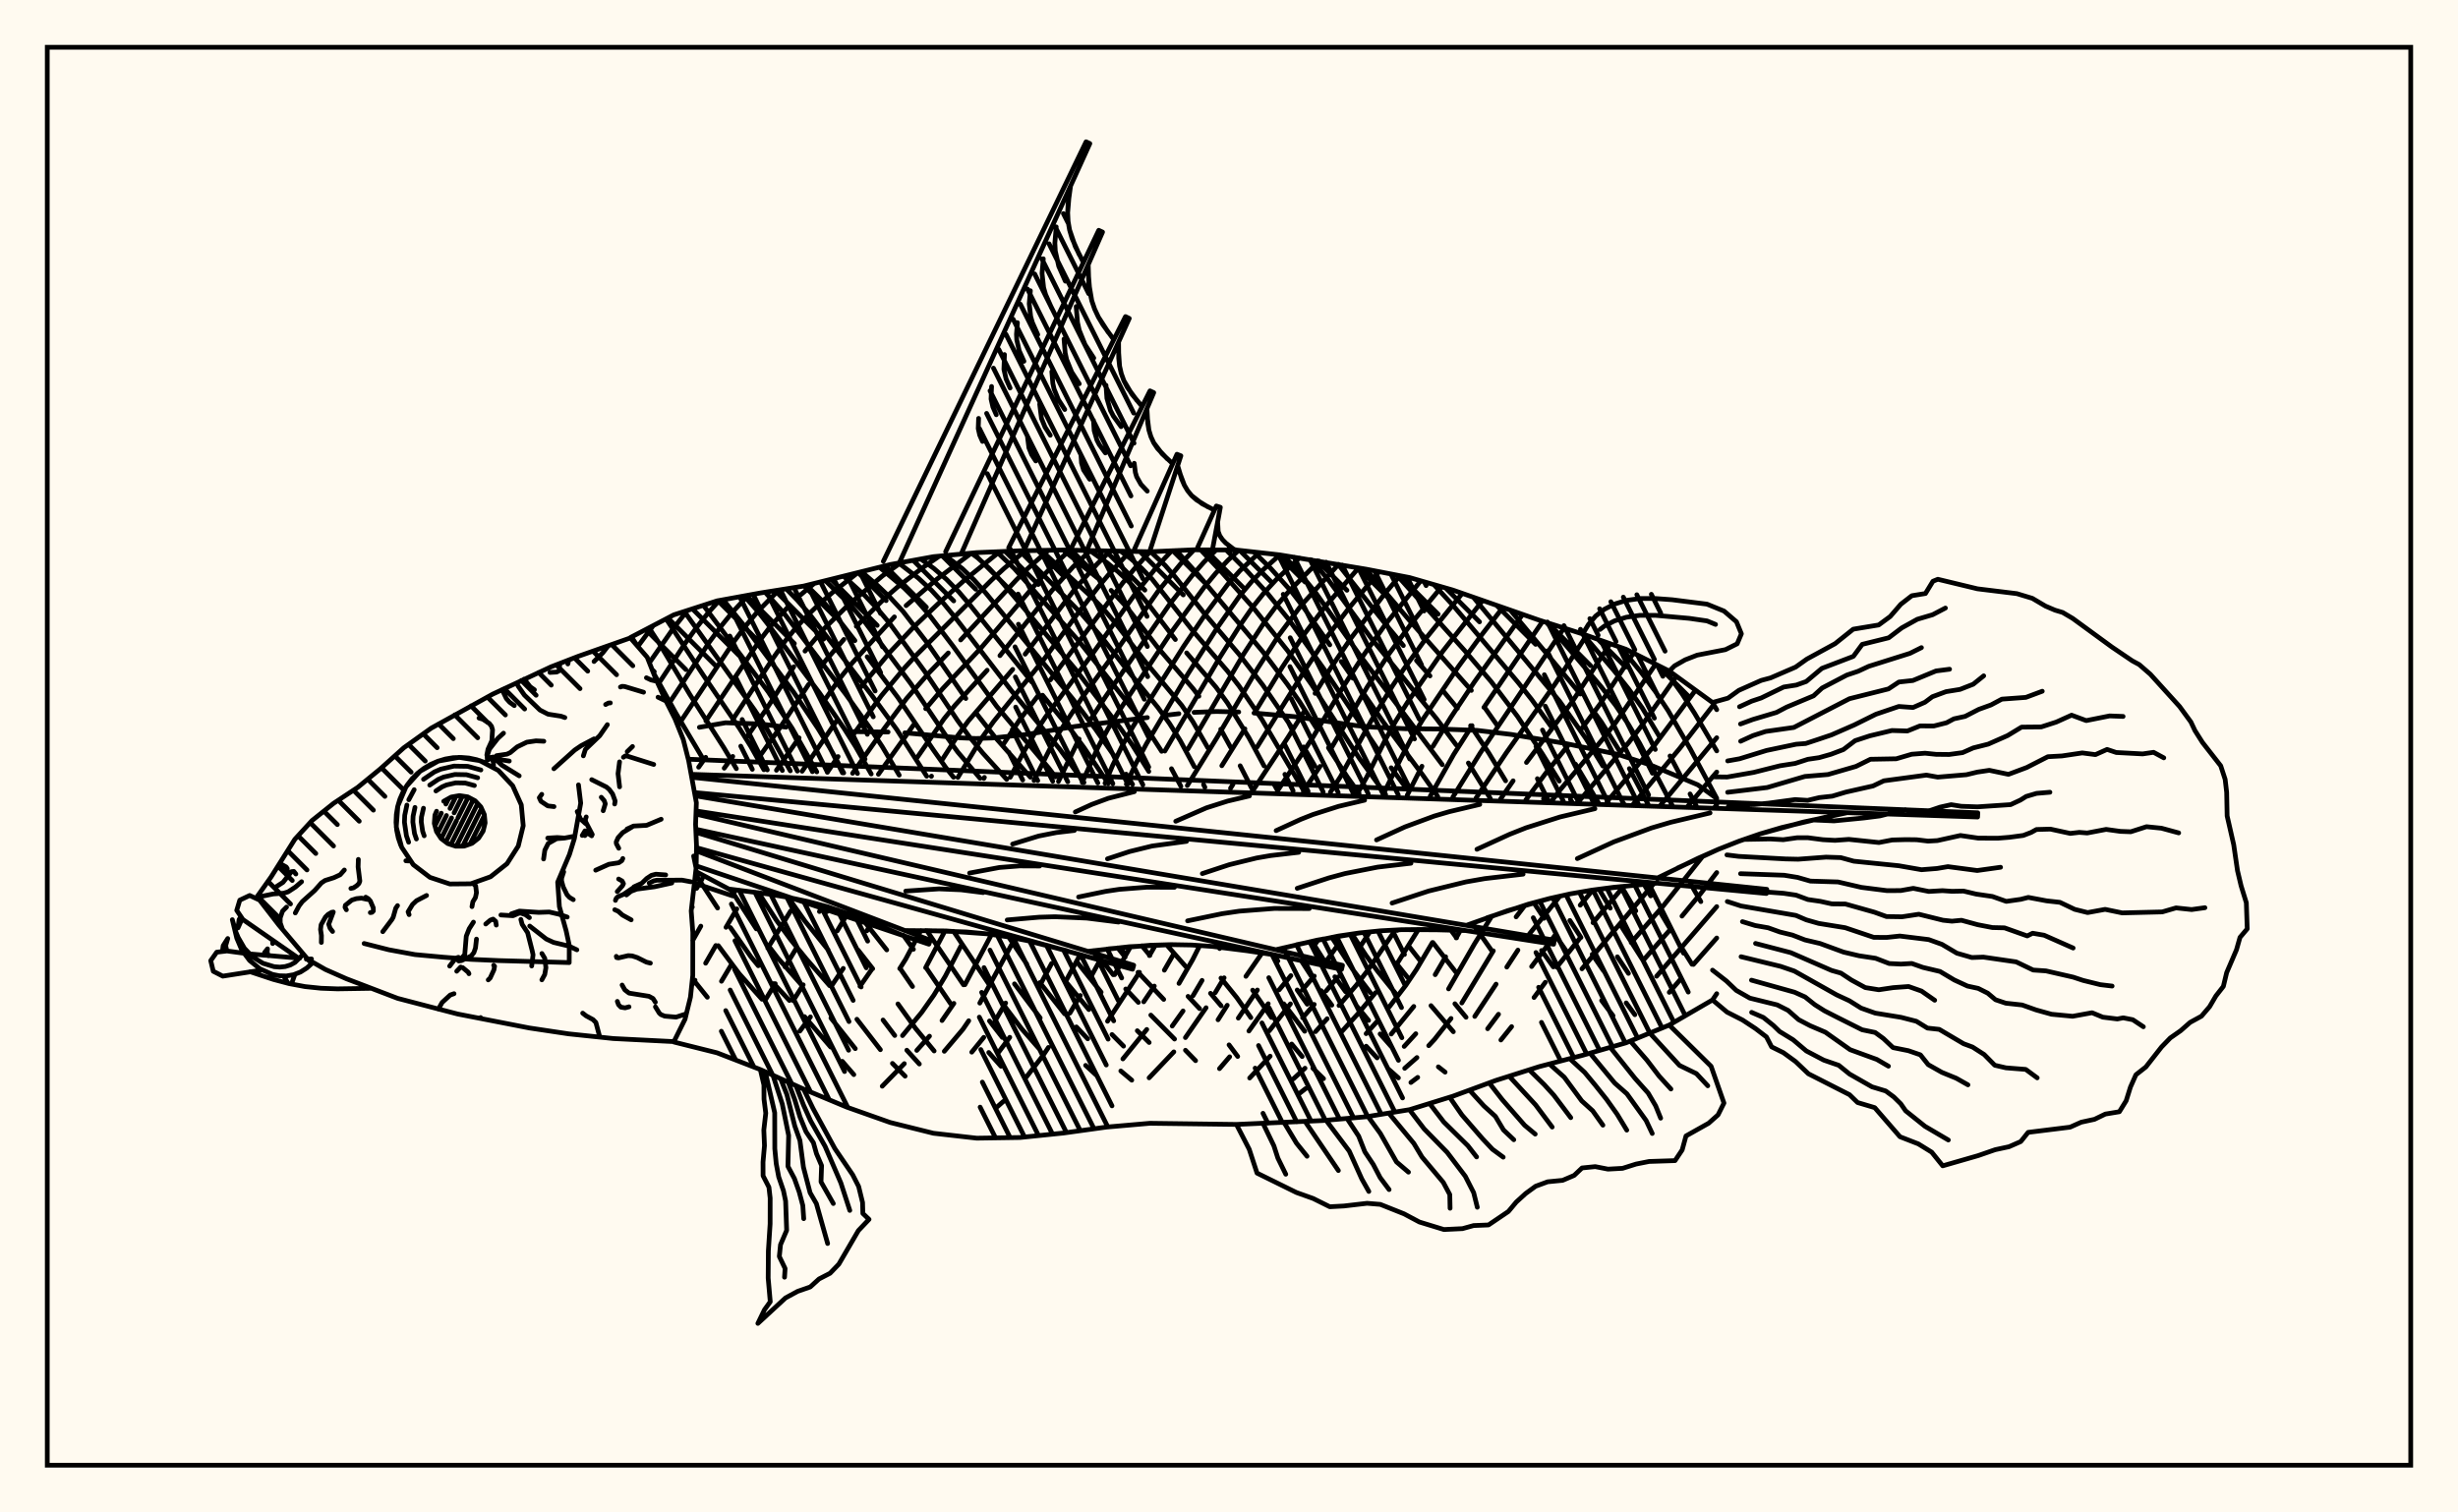 <svg xmlns="http://www.w3.org/2000/svg" width="520" height="320"><rect x="0" y="0" width="520" height="320" fill="floralwhite"/><rect x="10" y="10" width="500" height="300" stroke="black" stroke-width="1" fill="none"/><path stroke="black" stroke-width="1" fill="none" stroke-linecap="round" stroke-linejoin="round" d="
M 133.36 134.89 142.54 130.09 151.69 127.13 160.85 125.46 170.01 124 188.32 119.45 197.47 117.78 206.63 116.92 215.79 116.53 224.94 116.37 243.26 116.74 252.41 116.33 261.57 116.37 270.73 117.4 289.04 120.43 298.2 122.2 307.35 124.84 325.67 131.23 334.82 134.13 343.98 137.37 353.14 141.98 362.29 148.63 363.18 150.15 
M 363.18 210.24 362.29 211.56 353.14 216.88 343.98 220.64 334.82 223.27 325.67 225.66 316.51 228.57 307.35 231.94 298.2 234.78 289.04 236.28 279.88 237.08 261.57 237.9 243.26 237.66 234.1 238.46 224.94 239.73 215.79 240.67 206.63 240.81 197.47 239.77 188.32 237.49 179.16 234.25 170.01 230.43 160.85 226.29 151.69 222.75 142.57 220.47 
M 363.18 168.95 359.18 166.05 349.15 161.84 342.24 159.6 331.02 157.27 319.71 155.39 312.45 154.53 304.89 154.25 297.3 154.18 290.25 153.84 286.92 153.52 273.76 151.61 265.29 150.86 
M 262.06 150.64 257.32 150.53 252.6 150.72 
M 249.4 151 246.11 151.39 
M 242.73 151.82 227.54 153.69 217.13 155.4 210 156.14 206.47 156.25 203.06 156.11 191.42 155.05 
M 187.88 154.88 180.59 154.8 
M 166.3 153.85 160.94 153.18 153.49 152.92 147.96 153.88 
M 146.74 207.38 149.64 210.99 
M 146.35 191.74 146.46 191.91 
M 151.96 200.08 156.37 206 161.2 211.42 
M 147.54 185.59 151.81 192.12 
M 154.52 196.25 158.83 202.4 160.42 204.33 
M 163.68 208.1 167.01 211.68 
M 170.21 215.1 175.74 221.54 
M 178.19 224.55 180.63 227.36 
M 154.61 188.22 160 196.53 
M 162.97 200.63 164.52 202.66 169.53 208.35 
M 175.79 215.39 180.94 221.87 
M 160.48 188.88 164.25 194.7 167.28 198.83 170.56 202.86 175.52 208.55 
M 181.28 215.65 186.25 222.09 
M 188.8 224.99 191.48 227.69 
M 133.6 134.77 134.88 136.72 
M 138.19 142.27 142.99 150.89 148.56 160.27 
M 166.74 189.86 170.28 194.87 175.2 200.97 
M 186.81 215.81 189.29 219.09 
M 191.84 222.2 194.49 225.12 
M 137.3 132.83 139.51 136.2 145.95 146.96 153.09 158.12 155.78 162.63 
M 173.9 191.54 174.95 192.88 
M 181.53 201.01 184.62 204.95 
M 189.96 212.4 193.69 217.58 197.62 222.36 
M 140.92 130.94 148.9 143.03 156.43 154.09 158.85 157.95 161.61 162.86 
M 182.37 194.35 187.59 200.98 
M 190.44 204.93 193.05 208.73 
M 144.76 129.37 159.6 150.17 162.12 153.99 167.19 163.09 
M 191.09 197.85 193.24 200.85 
M 195.93 204.76 201.09 212.33 
M 209.17 222.68 211.76 225.59 
M 148.8 128.06 162.52 146.37 167.6 154.11 172.79 163.31 
M 196.07 196.89 203.84 208.37 
M 209.33 216.01 212.05 219.5 
M 152.99 126.89 157.48 132.44 167.94 146.51 173.06 154.14 175.45 158.05 178.49 163.53 
M 201.73 197.04 209.21 208.24 
M 212.01 212.21 216.12 217.65 219.9 221.96 
M 157.44 126.08 160.4 129.44 162.77 132.48 173.4 146.66 178.56 154.11 181.01 157.98 184.31 163.76 
M 214.62 208.16 220.06 215.37 
M 229.67 225.41 231.91 227.46 
M 161.86 125.3 165.71 129.56 178.91 146.86 184.12 154.14 186.65 157.98 190.23 164 
M 213.4 198.26 217.23 204 
M 219.98 207.89 225.23 214.51 
M 227.71 217.27 230.11 219.79 
M 237.11 226.59 239.43 228.54 
M 166.33 124.59 168.7 127.01 171.26 129.93 184.44 147.13 189.7 154.33 196.05 164.23 
M 225.24 207.43 230.35 213.6 
M 235.25 218.88 237.69 221.34 
M 170.64 123.85 174.32 127.5 176.96 130.52 180.86 135.54 
M 183.45 138.95 189.92 147.53 197.43 158.63 200.12 162.44 201.73 164.45 
M 227.79 203.47 232.95 209.93 
M 240.6 218.08 243.11 220.57 
M 174.62 122.86 180 128.12 182.64 131.18 192.71 144.68 199.96 155.44 202.6 159.09 207.35 164.68 
M 231.47 201.12 235.51 206.23 
M 238.15 209.25 240.82 212.08 
M 243.46 214.77 248.48 219.84 
M 250.79 222.21 252.93 224.41 
M 178.45 121.9 182.9 125.94 185.56 128.73 188.12 131.78 195.59 142.01 202.56 152.41 205.08 155.88 207.9 159.32 212.97 164.9 
M 236.47 200.55 238.03 202.5 
M 240.76 205.72 246.19 211.45 
M 182.25 120.96 185.7 123.92 188.38 126.48 191.03 129.35 196.12 135.96 204.32 147.79 
M 206.64 151.05 210.47 155.93 217.99 164.44 
M 241.57 200.11 243.27 202.15 
M 251.34 210.81 253.78 213.4 
M 260.01 221.07 261.84 223.52 
M 186.06 120.01 191.26 124.4 193.97 127.1 196.6 130.12 201.66 136.76 210.86 149.45 221.8 162.42 223.29 164.37 
M 246.8 199.89 251.08 204.76 
M 256.09 210.16 258.34 212.81 
M 190.13 119.12 194.31 122.34 197.03 124.86 199.66 127.71 202.2 130.81 214.02 146.2 224.18 158.48 229.32 165.55 
M 258.3 206.94 261.66 211.09 264.62 215.3 
M 194.79 118.27 197.54 120.25 200.24 122.58 202.83 125.22 205.31 128.13 218.28 144.3 
M 220.56 147.09 226.7 154.62 229.34 158.19 234.45 165.75 
M 265.01 209.49 268.97 215.27 
M 273.26 220.89 275.48 223.54 
M 277.74 226.01 280 228.22 
M 199.96 117.54 203.55 120.27 206.07 122.7 208.47 125.38 226.99 147.91 231.79 154.32 235.69 159.91 
M 238.24 163.79 239.6 165.96 
M 271.59 212.38 276.01 218.19 
M 205.48 117.03 206.86 118.05 209.28 120.26 211.59 122.72 227.61 141.71 236.96 153.98 239.52 157.59 243.03 163.22 
M 269.44 202 270.34 203.32 
M 274.43 209.45 276.55 212.47 
M 210.86 116.74 214.56 120.27 228.21 135.61 239.7 150.15 242.23 153.53 245.75 158.96 
M 247.83 162.64 249.82 166.36 
M 275.32 203.31 277.38 206.49 
M 279.49 209.6 281.75 212.67 
M 289.02 221.35 291.33 223.82 
M 293.58 226.06 295.84 228.06 
M 215.71 116.53 228.6 129.65 233.27 135.06 237.66 140.73 244.94 149.66 247.41 153.07 249.67 156.67 252.67 162.22 
M 254.62 166.01 254.9 166.56 
M 278.12 200.08 280.25 203.43 
M 282.39 206.67 284.66 209.82 
M 287.06 212.9 289.53 215.9 
M 291.97 218.76 294.32 221.42 
M 220.27 116.45 231.26 126.63 233.65 129.09 235.92 131.77 242.53 140.3 249.99 149.22 252.35 152.68 255.52 158.21 
M 281.75 198.32 286.28 205.27 289.89 210 
M 304.29 225.72 305.72 226.84 
M 224.9 116.37 232.68 122.7 
M 235.06 124.91 238.48 128.6 245 137.09 252.41 145.71 253.63 147.31 
M 258.25 154.3 260.34 158.1 
M 262.36 162.02 264.9 166.96 
M 286.02 197.62 288.96 202.11 291.38 205.41 295.13 210.05 
M 230.59 116.51 234.19 119.06 236.54 120.97 238.84 123.11 241.06 125.52 243.2 128.17 248.65 135.31 
M 251.04 138.14 257.25 145.39 259.66 148.71 264.22 156.1 267.42 162.05 
M 269.6 166.05 270.22 167.17 
M 295.35 203.76 297.83 206.86 
M 302.73 212.77 307.46 218.29 
M 237.11 116.64 239.29 118.26 241.54 120.25 243.72 122.52 252.36 133.49 259.64 141.94 262.12 145.13 266.98 152.25 275.87 167.39 
M 295.53 196.76 295.61 196.86 
M 298.05 200.2 300.49 203.32 
M 307.79 212.37 310.15 215.23 
M 243.41 116.73 246.49 119.62 248.59 122.03 255.03 130.09 262.12 138.42 267.13 144.92 273.42 154.1 
M 275.79 158.04 278.19 162.11 
M 303.13 199.41 307.97 205.65 
M 248.85 116.49 253.51 121.63 267.2 137.94 272.35 144.78 274.91 148.44 278.59 154.21 
M 281.04 158.22 285.01 164.36 287.52 167.86 
M 306.92 196.78 308.15 198.43 
M 254.01 116.34 258.52 121.14 265.08 128.51 272.43 137.71 277.48 144.85 287.58 160.45 293.13 168.08 
M 311.5 195.31 315.61 201.18 
M 259.4 116.36 263.64 120.63 267.98 125.35 272.67 131.1 280 141.43 291.41 158.5 
M 294.3 162.44 297.18 166.34 
M 265.26 116.78 268.81 120.24 273.19 125.13 275.45 128.05 281.32 136.44 
M 283.75 139.95 286.21 143.49 
M 288.72 147.08 292.53 152.61 301.08 164.11 304.16 168.51 
M 326.12 201.1 328.61 204.57 
M 271.44 117.51 273.96 120.06 278.25 125.28 287.54 138.44 305.12 161.79 
M 324.48 190.99 326.66 194.29 
M 329.06 197.88 331.5 201.43 
M 338.83 211.69 341.24 214.9 
M 277.44 118.44 281.02 122.69 290.2 135.19 303.87 152.01 308.06 157.61 
M 310.64 161.43 315.3 168.96 
M 332.11 194.75 334.46 198.35 
M 336.84 201.91 339.25 205.42 
M 344.03 212.19 345.86 214.69 
M 283.08 119.39 292.99 131.9 296.89 136.59 
M 299.66 139.76 302.52 143.01 
M 305.44 146.35 308.33 149.86 
M 311.11 153.54 314.95 159.3 318.52 165.2 
M 342.16 202.44 344.51 205.95 
M 288.92 120.41 298.51 131.65 311.27 146.08 
M 314.06 149.66 316.72 153.44 
M 326.53 169.01 326.79 169.41 
M 338.4 188.34 340.66 192.14 
M 342.9 195.82 347.45 202.99 
M 295.52 121.69 309.84 137.63 315.5 144.26 321.06 151.61 326.27 159.47 329.87 165.26 
M 332.22 169.1 332.55 169.64 
M 343.04 187.56 346.06 192.73 
M 303.33 123.68 307.39 128.08 321.13 144.35 324.05 148.03 328.25 153.87 
M 333.3 161.67 338.16 169.86 
M 347.8 187.1 349.21 189.55 
M 351.44 193.34 353.61 196.99 
M 355.77 200.54 357.95 204.02 
M 311.68 126.35 329.95 148.38 335.5 156.24 339.09 162.07 
M 343.49 169.98 343.55 170.08 
M 319.51 129.08 334.34 146.84 
M 337.33 150.77 338.76 152.74 342.48 158.66 
M 344.7 162.62 348.71 170.28 
M 357.61 186.93 359.82 190.76 
M 327.2 131.72 338.71 145.27 341.78 149.22 344.48 153.23 346.87 157.26 353.8 170.48 
M 334.81 134.13 341.37 141.79 344.53 145.74 347.41 149.76 351.08 155.88 
M 353.3 159.94 355.44 163.97 
M 357.54 167.98 358.94 170.69 
M 342.87 136.98 347.23 142.3 350.2 146.3 352.9 150.36 357.63 158.54 363.18 168.9 
M 351.97 141.39 355.88 146.84 358.49 150.9 363.18 158.87 
M 138.2 132.36 134.93 136.78 
M 145.45 129.15 142.51 132.85 137.38 140.22 
M 152.17 127.04 149.88 129.59 147.43 132.67 145.01 136.01 139.25 144.76 
M 158.33 125.92 155.01 129.46 152.52 132.52 150.07 135.84 141.42 149 
M 164.75 124.84 160.25 129.44 157.74 132.44 155.3 135.7 143.39 153.57 
M 172.24 123.45 169.39 125.84 
M 166.84 128.26 163.03 132.49 160.61 135.67 149.33 152.53 
M 181.49 121.15 176.26 125.24 173.72 127.44 171.1 129.92 168.46 132.73 165.97 135.8 163.64 139.13 155.01 152.24 
M 149.3 160.23 147.8 162.32 
M 190.6 119.03 186.65 121.87 179.4 128.05 174.12 133.23 170.3 137.76 
M 167.92 141.07 162.05 150.15 157.94 156.01 
M 155.02 160.04 153.21 162.53 
M 198.73 117.66 195.03 120.22 189.79 124.27 187.38 126.38 181.16 132.52 
M 178.52 135.29 174.67 139.74 173.46 141.39 
M 171.07 144.8 164.95 154.05 160.74 159.98 
M 205.51 117.02 198.24 122.51 191.69 128.13 
M 189.21 130.52 180.31 140.24 177.81 143.35 174.16 148.54 
M 169.05 156.11 164.26 162.97 
M 148.54 185.97 147.38 187.95 
M 211.49 116.71 204.13 122.67 198.62 127.6 193.45 132.51 188.36 137.89 182.13 145.34 
M 177.15 152.27 169.69 163.18 
M 148.26 195.95 146.54 199 
M 216.91 116.51 212.43 120.26 209.77 122.72 193.81 138.65 191.31 141.37 186.42 147.24 180.07 156.06 
M 177.3 160.07 175.02 163.4 
M 155.88 192.3 153.59 196.2 
M 151.43 200.05 149.28 203.79 
M 147.04 207.39 146.34 208.47 
M 221.77 116.43 217.45 120.27 215.02 122.69 203.23 135.4 
M 200.61 138.15 196.69 142.19 191.82 147.75 187.01 154.21 180.37 163.61 
M 154.74 204.06 152.63 207.61 
M 226.32 116.4 222.22 120.21 219.95 122.59 207.43 137.22 199.43 145.7 195.83 149.94 
M 193.56 152.98 185.83 163.82 
M 167.25 192.76 162.42 200.61 
M 230.62 116.51 227.02 119.93 222.55 124.93 211.54 138.72 
M 208.84 141.8 202.09 149.16 199.71 152.09 194.05 160.25 
M 174.14 191.6 173.35 192.86 
M 168.34 200.83 166.08 204.58 
M 164.01 208.12 161.97 211.46 
M 234.84 116.61 232.07 119.36 227.51 124.49 216.87 138.41 
M 214.24 141.63 204.82 152.58 202.56 155.71 199.4 160.63 
M 197.07 164.21 197.03 164.27 
M 179.35 193.23 177.12 196.96 
M 169.92 208.36 167.81 211.71 
M 239.05 116.68 234.84 121.21 232.57 123.91 228.06 129.71 220.84 139.51 210.21 152.64 207.82 155.96 202.64 164.49 
M 184.42 195.15 183.39 196.94 
M 178.4 204.89 175.94 208.55 
M 171.45 215.15 169.21 218.16 
M 243.29 116.74 239.86 120.49 237.56 123.28 222.2 143.86 
M 219.59 147.2 215.7 152.31 212.21 157.55 
M 208.26 164.48 208.14 164.71 
M 184.53 204.94 181.93 208.68 
M 247.87 116.54 244.83 119.81 240.18 125.62 231.13 138.32 221.15 151.75 218.77 155.36 216.6 159.03 213.72 164.45 
M 194.81 196.88 191.59 202.95 190.34 204.93 
M 252.6 116.33 249.75 119.31 244.97 125.13 236.07 137.83 228.84 147.74 224.15 154.83 222.01 158.64 218.75 165.13 
M 199.91 196.96 195.82 204.74 
M 257.29 116.35 254.69 118.94 252.22 121.75 247.45 127.83 233.94 147.32 230.45 152.64 
M 228.29 156.36 223.92 165.33 
M 203.28 200.18 199.98 206.54 197.58 210.52 194.99 214.19 190.93 219.11 
M 262.07 116.43 259.76 118.56 257.21 121.27 254.73 124.26 247.73 133.86 236.74 150.42 234.43 154.16 232.3 158.08 228.94 165.53 
M 209.75 197.72 204.13 208.34 
M 201.8 212.29 199.29 215.92 
M 196.64 219.23 193.95 222.24 
M 191.31 225.04 186.64 229.82 
M 266.43 116.91 262.3 120.76 259.74 123.63 254.9 130.11 250.44 136.7 239.67 153.75 237.41 157.77 235.37 161.97 233.77 165.72 
M 213.97 199.93 207.28 212.23 
M 204.94 215.97 203.72 217.76 199.77 222.43 
M 270.75 117.4 267.46 120.33 264.84 123 262.3 126.01 257.55 132.77 251.27 142.65 242.56 157.32 240.31 161.52 238.28 165.9 
M 212.75 212.21 210.5 216.01 
M 208.12 219.48 205.58 222.61 
M 274.89 118.05 270.03 122.59 267.44 125.4 264.94 128.53 262.57 131.95 258.17 138.9 246.43 158.91 
M 222.47 203.85 220.3 207.91 
M 213.62 219.47 211.21 222.7 
M 279.04 118.69 272.65 125.13 270.13 128.06 267.7 131.32 263.14 138.31 251.32 158.46 
M 228.52 201.97 225.55 207.45 
M 283.18 119.4 275.31 128.04 270.56 134.38 266.04 141.45 257.36 156.21 251.18 166.21 
M 232.79 203.01 230.69 206.85 
M 228.54 210.62 226.34 214.35 
M 221.8 221.61 220.64 223.34 217.07 227.95 
M 212.26 233.04 210.77 234.35 
M 287.42 120.15 280.33 128.36 275.74 134.41 271.24 141.22 265.64 150.42 
M 263.36 154.2 258.48 162.01 
M 239.19 200.28 235.8 206.22 
M 291.74 120.96 285.32 128.73 280.75 134.74 276.4 141.25 265.94 158.06 
M 260.84 165.96 260.32 166.78 
M 244.44 199.96 243.16 202.18 
M 241.06 205.72 234.3 216.07 
M 296.16 121.81 292.87 125.71 285.75 135.1 281.4 141.51 278.21 146.7 
M 276.02 150.33 272.47 156.02 265.25 166.97 
M 248.32 201.8 246.32 205.27 
M 244.2 208.63 241.96 211.96 
M 300.57 122.89 293.25 131.89 288.58 138.46 284.25 145.16 277.69 156.1 270.36 167.17 
M 253.81 200.06 252.31 203.04 249.42 208.07 
M 242.6 217.81 237.55 224.04 
M 304.97 124.16 298.79 131.64 293.82 138.37 289.28 145.29 281.66 158.25 
M 279.26 162.15 275.73 167.39 
M 258.17 200.42 258.02 200.69 
M 254.3 207.43 252.38 210.68 
M 250.28 213.89 247.99 217.09 
M 309.35 125.54 301.95 134.7 296.95 141.59 294.56 145.17 290 152.64 283.59 164.31 281.45 167.61 
M 258.97 206.88 257.08 210.04 
M 255.15 213.21 250.78 219.53 
M 248.33 222.55 243.1 228.04 
M 313.67 127.04 305.22 137.8 297.74 148.63 295.3 152.52 293.08 156.5 289.11 164.46 287.2 167.84 
M 267.01 201.61 263.58 206.57 
M 259.63 212.69 257.68 215.76 
M 317.94 128.53 313.44 134.34 308.57 140.98 301.01 152.2 298.57 156.26 296.39 160.37 292.64 168.06 
M 266 209.46 261.97 215.41 
M 322.12 129.99 311.91 144.29 306.91 151.81 303.12 157.95 
M 300.82 162.12 297.7 168.26 
M 278.86 198.87 278.02 200.07 
M 273.09 206.42 270.61 209.43 
M 268.3 212.37 264.21 218.14 
M 260.14 223.59 257.99 226.1 
M 326.35 131.45 313.93 149.67 
M 311.42 153.53 307.54 159.62 302.57 168.45 
M 282.84 200.21 280.51 203.44 
M 278.04 206.51 275.49 209.47 
M 273 212.39 268.52 218.1 
M 330.86 132.88 313.13 159.34 307.36 168.64 
M 289.79 197.17 287.7 200.37 
M 283.04 206.7 280.56 209.64 
M 278.03 212.51 275.57 215.34 
M 268.71 223.46 264.37 228.08 
M 335.63 134.42 329.01 144.68 318.65 159.3 312.27 168.84 
M 295.11 196.89 289.31 205.36 286.97 208.41 283.27 212.74 
M 280.77 215.54 278.31 218.27 
M 340.64 136.19 332.55 148.56 322.93 161.32 
M 320.11 165.2 317.45 169.04 
M 300.07 196.66 295.65 203.74 
M 290.99 210.03 287.37 214.39 283.63 218.5 
M 276.08 226.01 273.63 228.26 
M 345.57 138.17 338.49 148.97 334.49 154.31 
M 331.63 157.86 327.22 163.31 322.79 169.25 
M 303.03 199.41 299.67 205.1 297.4 208.47 293.89 213.05 
M 291.49 215.94 289.01 218.7 
M 276.23 230.31 274.93 231.32 
M 350.25 140.53 341.74 152.97 338.97 156.49 330.03 167.15 328.26 169.47 
M 308.95 196.85 308.06 198.44 
M 305.83 202.42 303.62 206.22 
M 299.09 212.94 294.32 218.78 
M 354.66 143.08 347.3 153.54 344.64 157.01 333.89 169.69 
M 315.59 193.84 311.96 199.66 306.45 209.23 
M 299.52 218.71 297.06 221.4 
M 358.7 146.02 350.04 157.65 339.97 169.61 
M 322.64 191.52 320.74 193.99 
M 315.92 201.17 309.25 212.21 
M 306.97 215.48 303.47 219.92 302.25 221.24 
M 299.76 223.75 297.17 226.03 
M 362.55 149.07 355.39 158.3 345.52 170.15 
M 330.01 189.61 323.57 197.57 
M 321.12 201.02 318.77 204.61 
M 316.5 208.22 311.99 215.05 
M 299.92 227.95 298.48 229.03 
M 363.18 156.09 351.29 170.38 
M 336.96 188.31 334.3 191.52 
M 328.97 197.88 324.02 204.5 
M 317.02 214.59 314.72 217.66 
M 363.18 163.34 357.03 170.61 
M 343.52 187.51 337.01 195.22 
M 334.37 198.34 329.34 204.63 
M 326.92 207.83 324.53 211.05 
M 319.79 217.21 317.52 220.04 
M 363.18 170.25 362.7 170.84 
M 350.93 185.62 350.65 185.97 
M 349.89 186.92 334.67 204.98 
M 360.24 181.15 351.87 191.66 345.08 199.43 
M 363.18 184.61 359.83 188.99 355.83 193.83 
M 353.11 196.94 347.77 203.03 
M 363.18 191.82 350.46 206.55 
M 363.18 198.46 358.25 204.05 
M 355.66 207.03 353.14 209.96 
M 186.87 118.77 229.76 30 230.56 30.37 190.24 119.1 
M 200.05 116.73 232.44 48.73 233.25 49.1 203.33 117.23 
M 213.39 115.88 238.1 66.98 238.9 67.37 216.62 116.51 
M 226.73 115.78 243.28 82.7 244.08 83.07 229.9 116.49 
M 240.03 116.14 248.99 96.11 249.82 96.43 243.2 116.74 
M 253.35 115.86 257.32 107.06 258.17 107.33 256.49 116.35 
M 260.02 115.95 261.58 116.37 
M 226.48 39.35 225.96 43.14 225.87 45 225.96 46.83 226.27 48.63 227.47 52.13 229.2 55.53 
M 230.22 56 230.34 59.9 230.97 63.62 231.57 65.38 232.37 67.08 233.34 68.71 235.63 71.87 
M 236.64 72.36 236.67 75.78 236.85 77.44 237.21 79.02 237.76 80.54 239.44 83.37 241.62 86.01 
M 242.64 86.48 242.82 89.55 243.06 91.01 243.48 92.39 244.08 93.69 245.85 96.01 248.09 98.11 
M 249.14 98.52 249.99 101.34 250.55 102.64 251.25 103.82 252.11 104.87 254.31 106.58 256.93 107.94 
M 258 108.28 257.6 110.45 257.71 112.44 258.04 113.32 258.58 114.12 259.29 114.87 261.03 116.22 
M 226.18 41.25 225.87 45 225.96 46.83 226.27 48.63 226.78 50.39 228.3 53.84 
M 223.45 48 223.16 51.42 223.25 53.1 223.99 56.35 225.38 59.49 
M 220.71 54.75 220.45 57.85 220.78 60.85 221.2 62.3 222.46 65.14 
M 217.98 61.51 217.74 64.27 218.04 66.95 218.41 68.25 219.54 70.79 
M 215.24 68.26 215.04 70.7 215.1 71.89 215.62 74.21 216.62 76.44 
M 212.5 75.01 212.38 78.15 212.84 80.16 213.69 82.09 
M 209.77 81.77 209.66 84.42 210.05 86.11 210.77 87.75 
M 207.03 88.52 206.95 90.68 207.26 92.06 207.85 93.4 
M 230.25 57.96 230.57 61.79 230.97 63.62 231.57 65.38 232.37 67.08 234.45 70.3 
M 227.67 64.85 227.95 68.23 228.31 69.84 229.54 72.9 231.39 75.75 
M 225.1 71.73 225.34 74.67 225.65 76.07 226.72 78.72 228.32 81.2 
M 222.52 78.62 222.73 81.11 222.99 82.3 223.9 84.54 225.25 86.64 
M 219.95 85.5 220.33 88.52 221.08 90.37 222.19 92.09 
M 217.37 92.39 217.67 94.75 218.25 96.19 219.12 97.53 
M 236.62 74.08 236.85 77.44 237.21 79.02 237.76 80.54 238.51 81.99 240.5 84.7 
M 233.98 81.51 234.17 84.27 234.92 86.84 235.54 88.03 237.17 90.27 
M 231.33 88.93 231.48 91.11 232.07 93.13 232.56 94.07 233.85 95.83 
M 228.69 96.36 228.8 97.95 229.23 99.42 230.53 101.4 
M 242.69 88.03 243.06 91.01 243.48 92.39 244.08 93.69 244.88 94.89 246.94 97.08 
M 239.95 98.02 240.19 99.96 240.46 100.86 241.37 102.48 242.71 103.91 
M 249.54 99.95 250.55 102.64 251.25 103.82 252.11 104.87 253.14 105.78 255.59 107.28 
M 145.61 160.63 418.41 171.97 418.37 172.86 146.26 163.83 
M 146.39 164.46 373.78 188.16 373.7 189.04 146.96 167.69 
M 147.07 168.37 328.82 198.91 328.68 199.78 147.26 171.58 
M 147.23 172.24 284.01 204.24 283.81 205.11 147.2 175.44 
M 147.23 176.1 239.84 204.22 239.59 205.07 147.34 179.35 
M 147.33 180.02 196.81 198.93 196.51 199.77 147.29 183.2 
M 147.19 184.37 155.39 188.74 155.04 189.56 146.91 186.84 
M 390.78 171.95 381.5 173.93 372.39 176.42 367.93 177.96 363.54 179.69 359.22 181.6 350.67 185.75 
M 350.56 186.86 341.35 187.73 336.78 188.33 332.25 189.11 327.77 190.11 318.94 192.68 310.22 195.78 
M 310.04 196.89 301 196.65 296.5 196.7 292.02 196.94 287.56 197.39 278.7 198.9 269.89 200.94 
M 269.65 202.03 260.89 200.72 256.51 200.24 252.13 199.94 247.74 199.86 238.95 200.3 230.16 201.28 
M 229.84 202.35 221.47 200 217.26 199 213.02 198.18 208.75 197.57 200.13 196.96 191.44 196.88 
M 191.06 197.93 183.16 194.64 175.11 191.86 171.02 190.77 166.86 189.88 162.66 189.17 154.17 188.09 
M 386.13 172.91 376.91 175.09 372.39 176.42 367.93 177.96 363.54 179.69 354.93 183.64 
M 361.77 172 353.47 173.97 349.4 175.17 341.44 178.11 333.69 181.66 
M 337.41 171.1 330.04 172.85 322.85 175.14 319.34 176.53 312.45 179.69 
M 313.05 170.2 306.6 171.73 303.43 172.66 297.24 174.95 291.21 177.71 
M 288.69 169.3 283.16 170.61 277.77 172.33 275.14 173.37 269.97 175.74 
M 264.33 168.4 259.72 169.49 255.23 170.92 248.73 173.76 
M 239.97 167.5 234.48 168.9 230.94 170.21 227.49 171.79 
M 345.95 187.26 336.78 188.33 332.25 189.11 327.77 190.11 323.33 191.3 314.57 194.19 
M 322.22 184.95 314.12 185.89 310.12 186.59 302.24 188.52 294.5 191.07 
M 298.49 182.64 291.46 183.46 284.55 184.82 281.15 185.74 274.43 187.95 
M 274.75 180.33 268.8 181.02 265.85 181.53 260.05 182.95 254.36 184.83 
M 251.02 178.01 243.72 179 238.96 180.17 234.29 181.71 
M 227.29 175.7 223.47 176.15 219.72 176.89 214.22 178.59 
M 305.52 196.73 296.5 196.7 292.02 196.94 287.56 197.39 283.12 198.05 274.29 199.88 
M 276.99 192.23 269.56 192.21 262.18 192.78 258.52 193.32 251.24 194.83 
M 248.47 187.73 242.61 187.71 236.8 188.16 233.92 188.59 228.18 189.78 
M 219.95 183.23 215.67 183.21 211.42 183.54 205.12 184.72 
M 265.27 201.34 256.51 200.24 252.13 199.94 247.74 199.86 243.35 199.99 234.56 200.75 
M 236.63 195.09 229.92 194.25 223.19 193.96 219.83 194.06 213.08 194.64 
M 207.99 188.85 203.32 188.26 198.65 188.06 191.61 188.53 
M 225.66 201.14 217.26 199 213.02 198.18 208.75 197.57 204.46 197.18 195.79 196.88 
M 170.01 230.43 171.99 234.51 176.61 243 180.39 248.56 181.65 251.03 182.48 254.43 182.54 256.74 183.85 257.99 181.59 260.37 177.46 267.46 175.61 269.39 173.27 270.6 171.41 272.29 168.74 273.22 166.18 274.61 160.33 280 161.73 277.11 162.95 275.42 162.51 270.4 162.55 264.67 162.92 258.95 162.93 253.49 162.67 251.18 161.43 248.77 161.42 245.87 161.73 242.39 161.59 239.09 162 235.52 161.63 232.56 161.61 229.56 160.85 226.29 
M 168.38 229.69 169.98 233.79 171.49 237.14 174.55 242.54 177.89 250.29 179.78 256.1 
M 166.76 228.96 168.12 232.62 169.24 236.32 170.51 239.43 172.08 241.77 172.73 244.09 173.81 246.61 173.69 250.06 176.29 254.64 
M 165.14 228.23 166.47 231.59 168.14 238.24 169.23 241.3 169.97 246.95 171.38 252.36 172.71 254.66 175.09 263.1 
M 163.52 227.5 165.49 233.58 166.84 240.23 166.69 246.77 168.06 249.35 169.08 252.21 169.84 255.06 170.03 257.84 
M 161.89 226.76 163.89 235.43 163.91 243.03 164.21 246.19 164.74 249.01 165.74 251.92 166.2 254.12 166.42 260.31 165.12 263.35 164.87 265.85 166.09 268.38 165.97 270.23 
M 353.14 216.88 361.99 225.6 364.71 233.38 363.46 235.88 361.47 237.65 356.68 240.34 355.87 243.3 354.36 245.56 348.88 245.74 346.11 246.29 343.26 247.19 340.17 247.36 337.48 246.83 334.69 247.11 333.02 248.69 330.58 249.73 327.41 250.04 324.87 250.98 322.76 252.52 320.78 254.32 319.11 256.32 314.9 259.17 311.75 259.3 309.4 259.95 305.47 260.14 300.28 258.55 297.03 256.82 292.01 254.82 289.21 254.59 284.32 255.16 281.32 255.32 277.8 253.57 274.27 252.31 265.93 248.2 264.28 243.16 261.57 237.9 
M 349.02 218.57 355.31 225.42 358.88 227.15 361.29 229.73 
M 344.9 220.26 348.42 224.31 351.01 227.7 353.49 230.41 
M 340.66 221.6 345.91 228.17 348.67 231.26 350.26 233.97 351.32 236.58 
M 336.38 222.83 341.59 229.14 344.18 231.42 348.24 237.07 349.54 239.82 
M 332.09 223.99 335.24 226.89 337.47 229.58 339.86 232.58 342.11 235.74 344.15 239.11 
M 327.78 225.11 330.92 227.9 334.62 232.92 336.94 235.02 339.1 238.06 
M 323.51 226.35 326.7 229.49 328.74 231.74 332.3 236.47 
M 319.26 227.69 324.85 233.75 328.37 238.46 
M 315.04 229.11 317.81 232.66 322.54 238.08 324.78 239.95 
M 310.87 230.64 313.92 233.98 316.35 236.19 318.07 239.07 320.25 241.14 
M 306.68 232.15 309.28 235.9 313.63 240.92 315.74 243.16 318.01 244.83 
M 302.43 233.47 305.44 237.39 310.54 242.41 312.38 244.78 
M 298.18 234.79 301.28 238.84 306.15 243.81 309.99 248.87 311.76 252.34 312.53 255.43 
M 293.79 235.5 299.1 241.91 300.83 244.8 305.33 250.16 306.71 252.74 306.77 255.64 
M 289.4 236.22 292.01 239.8 295.43 245.83 297.97 248 
M 284.97 236.64 287.43 240.38 288.74 243.7 290.52 246.37 291.98 249.16 293.87 251.69 
M 280.53 237.02 285.44 243.55 288.09 249.43 289.58 252.08 
M 276.09 237.27 283.14 247.66 
M 271.65 237.49 274.28 241.87 276.51 244.64 
M 267.2 237.68 269.5 242.44 270.34 245.03 272.01 248.44 
M 362.29 148.63 365.57 147.71 367.86 146.06 372.59 143.96 374.57 143.43 379.87 141.14 382.26 139.44 388.22 136.19 392.06 133.12 397.44 132.23 399.88 130.44 402.12 127.85 404.45 126.04 407.34 125.57 408.92 122.98 409.96 122.56 418.34 124.58 426.68 125.6 429.94 126.59 432.74 128.24 434.73 129.09 436.36 129.58 438.49 130.84 446.76 136.88 451.07 139.8 452.56 140.61 454.91 142.65 461.1 149.48 463.49 152.75 464.35 154.57 465.94 157.08 469.8 162.02 470.74 164.89 471.06 167.64 471.16 172.63 472.55 178.72 473.35 184.21 474.11 187.41 475.22 191 475.41 196.52 473.88 198.33 473.14 200.94 471.06 205.79 470.36 208.7 468.78 210.72 467.45 212.99 465.73 215 463.32 216.32 461.33 218.07 459.13 219.61 457.28 221.52 453.97 225.74 451.86 227.4 450.7 230.01 449.8 232.89 448.36 235.22 445.39 235.71 443.1 236.82 440.29 237.43 437.94 238.48 429.06 239.58 427.5 241.53 425.02 242.62 422.09 243.25 418.49 244.5 410.99 246.66 408.66 243.77 405.83 242.02 401.95 240.51 396.61 234.35 392.98 233.27 391.27 231.61 382.58 227.19 379.87 224.61 377.28 222.72 374.79 221.49 373.7 219.39 371.4 217.63 368.64 215.81 365.36 214.14 362.29 211.56 
M 368 149.53 370.57 148.35 372.6 147.67 377.35 145.36 380.02 144.94 382.12 144.19 385.43 141.41 392.09 138.87 393.96 136.33 399.57 134.94 402.32 132.85 405.62 131.02 408.86 130.06 411.56 128.65 
M 368.21 153.18 370.83 152.22 375.83 150.73 377.96 149.61 383.67 147.22 385.47 145.57 390.7 142.83 393.08 142.03 395.36 140.97 404.06 138.23 406.49 137.02 
M 368.24 156.83 370.86 155.63 373.54 154.76 379.5 153.91 391.26 147.83 399.51 145.76 401.72 144.3 404.68 143.98 409.57 141.96 412.44 141.59 
M 365.5 160.99 368.01 160.54 373.72 158.78 379.99 157.46 382 157.31 384.66 156.43 387.45 155.49 392.26 153.39 396.87 151.11 401.7 149.47 404.71 149.69 407.23 148.58 408.8 147.41 411.69 146.34 414.65 145.86 417.44 144.77 419.66 142.99 
M 362.29 164.36 365.38 164.4 371 163.42 376.56 162.02 379.77 161.52 382.45 160.65 384.84 160.3 387.34 159.59 389.98 158.59 392.45 156.71 395.55 155.69 400.25 154.56 403.52 154.66 406.17 153.59 409.12 153.6 411.8 152.92 413.35 152.09 415.73 151.57 418.6 150.09 421.2 149.15 423.5 147.92 428.58 147.55 432.05 146.25 
M 365.49 167.63 373.86 166.62 381.82 164.28 386.71 163.87 392.65 162.15 395.7 160.64 401.16 160.54 404.42 159.58 407.26 159.36 409.58 159.6 412.34 159.63 415.19 159.24 417.45 158.24 420.62 157.44 424.72 155.63 427.67 153.84 431.83 153.8 435.02 152.77 438.25 151.31 441.35 152.46 446.29 151.47 449.15 151.58 
M 365.63 170.67 368.32 170.3 371.15 170.22 374.15 169.93 379.76 169.17 382.42 169.34 384.88 168.75 387.62 168.45 390.5 167.59 396.25 166.29 398.54 165.2 407.54 163.99 409.93 164.42 416.01 163.91 418.29 163.36 420.85 162.98 424.9 163.83 428.75 162.39 433.24 160.1 436.21 159.94 440.51 159.3 443.3 159.66 445.76 158.56 447.7 159.21 453.29 159.51 455.6 159.17 457.76 160.34 
M 383.54 173.48 388 173.68 394.31 173.06 397.7 172.63 403.04 171.29 405.71 171.8 408.34 171.48 410.44 170.77 412.78 170.25 414.91 170.59 418.32 170.71 425.36 170.24 427.42 169.28 428.65 168.51 430.84 167.86 433.67 167.62 
M 368.98 177.6 374.5 177.5 377.26 177.66 380.16 177.25 382.52 177.25 385.65 177.66 388.21 177.8 391.12 177.59 397.5 178.26 400.3 177.72 403.21 177.64 405.48 177.67 407.88 177.96 409.85 177.85 414.73 176.77 418.53 177.33 422.72 177.34 425.09 177.15 428.03 176.76 429.7 176.12 430.82 175.5 433.77 175.42 437.97 176.33 439.89 176.11 441.56 176.24 445.56 175.48 448.59 175.9 450.77 175.98 454.1 174.91 457.27 175.23 460.91 176.22 
M 365.34 180.88 367.83 181.19 377.71 181.73 380.41 181.79 386.31 181.35 389.42 181.45 392.18 182.21 401.69 183.17 406.5 184.01 409.79 183.75 412.09 183.36 418.29 184.18 423.23 183.49 
M 368.22 184.85 377.46 185.18 380.29 185.64 383 186.42 388.84 186.6 393.79 187.75 399.23 188.44 402.1 188.42 404.76 187.95 408.04 188.61 410.95 188.44 412.93 188.58 415.39 188.53 418.07 189.17 421.49 189.67 424.43 190.71 427.47 190.28 429.1 189.87 432.98 190.6 435.78 190.91 438.92 192.4 441.65 193.08 445.35 192.4 448.96 193.15 457.43 192.94 460.35 192.09 463.65 192.44 466.46 192.05 
M 365.63 187.41 371.38 188.55 377.33 189 379.97 189.39 382.47 190.32 385.1 190.7 387.53 191.24 390.41 191.27 396.54 193 399.09 193.92 402.39 193.97 405.93 193.43 411.05 194.7 412.94 194.9 414.95 194.71 418.4 195.65 421.51 196.25 424.06 196.31 428.87 198.02 430.01 197.45 432.44 197.87 438.58 200.58 
M 365.42 190.74 368.31 191.68 379.93 193.68 382.12 194.62 384.74 195.37 390.35 196.28 396.41 198.32 399.11 198.34 401.91 198.04 408.02 198.79 410.82 199.8 413.98 201.67 417.16 202.59 419.58 202.5 426.52 203.51 430.13 205.24 432.83 205.42 438.59 206.74 440.67 207.43 444.32 208.33 446.83 208.63 
M 368.62 195 371.32 195.82 374.07 196.3 376.55 197.19 379.2 197.84 381.86 198.87 385.04 199.62 390 201.44 393.29 202.22 396.79 202.75 399.67 203.86 402.15 203.98 404.45 203.85 406.79 204.68 410.42 205.54 413.44 207.34 416.23 208.63 418.5 209.12 420.51 210.13 422.16 211.52 424.33 212.25 427.79 212.63 430.75 213.68 434.01 214.59 438.48 215.02 442.58 214.27 444.86 215.21 447.93 215.59 449.18 215.35 451.2 215.75 453.44 217.24 
M 371.39 199.61 378.85 201.56 387.49 205.33 389.46 205.89 391.67 207.35 394.61 208.95 397.47 209.41 400.5 208.96 403.77 208.72 406.51 209.69 409.29 211.63 
M 368.33 202.42 376.7 204.46 379.61 205.46 388.55 210.49 391.26 211.75 393.72 213.29 396.71 214.35 402.2 215.25 405.42 216.08 407.76 217.52 410.26 217.79 415.41 220.83 417.3 221.53 419.77 223.12 422 225.38 424.37 225.93 428.55 226.26 430.98 228.05 
M 370.53 207.38 379.64 209.93 381.87 210.93 383.93 212.57 385.97 213.86 388.75 215.28 393.94 217.88 396.7 218.45 398.45 219.73 400.48 221.65 403.72 222.3 406.27 223.18 407.92 225.25 410.82 226.89 413.85 228.13 416.33 229.53 
M 362.29 205.26 365.25 207.57 367.31 209.54 370.19 211.18 375.98 212.61 378.27 213.77 380.51 215.74 382.95 217.02 386.16 218.39 391.4 222.09 397.05 224.15 399.51 225.58 
M 370.56 214.19 373.05 215.27 375.16 216.96 376.48 218.24 379.35 220 382.14 222.36 385.83 224.3 388.99 225.39 391.29 227.25 396.03 229.95 398.94 230.83 400.66 232.1 402.11 233.53 403.14 235.02 407.24 238.3 412.18 241.2 
M 334.82 134.13 336.06 132.1 337.57 130.34 339.41 128.91 341.57 127.8 344.07 127.03 346.94 126.63 350.21 126.63 353.74 126.89 361.12 127.82 364.73 129.29 367.36 131.55 368.4 134.09 367.51 136.21 365.02 137.45 359.04 138.61 356.51 139.6 354.26 140.88 353.14 141.98 
M 338.49 133.18 339.41 132.47 341.57 131.36 344.07 130.59 346.94 130.19 350.21 130.19 357.38 130.83 361.12 131.37 362.93 132.11 
M 54.14 190.07 57.37 185.51 62.37 177.58 66 173.62 70.57 169.97 75.68 166.59 80.44 162.69 85.42 158.22 91.21 154.07 104.22 146.87 116.54 141.1 122.32 138.86 133.36 134.97 136.92 139.06 138.65 143.43 140.62 147.78 142.8 152.1 144.55 156.47 145.68 160.9 147.32 169.84 147.15 174.41 147.35 178.94 147.28 183.51 146.23 192.73 146.57 197.25 146.56 206.36 146.07 210.97 144.92 215.65 142.57 220.38 129.73 219.73 120.29 218.74 111.95 217.49 96.81 214.54 84.13 211.23 73.3 207.09 68.84 205.12 65.09 202.97 
M 122.38 166.06 122.85 169.92 121.51 177.42 120.47 180.79 117.98 186.64 118.34 191.82 119.77 196.94 120.43 200.01 120.42 203.66 105.58 203.24 99.67 202.98 93.77 202.52 87.8 201.97 82.26 200.95 77.03 199.62 
M 63.16 202.73 51.39 194.55 50.08 192.61 50.73 190.45 52.82 189.46 54.92 190.44 58.98 195.7 65.11 202.95 
M 55.46 205.23 47.13 206.53 45.12 205.5 44.58 203.25 45.85 201.46 48.02 201.2 51.59 201.68 
M 52.76 201.82 63.41 202.74 
M 84.97 179.25 83.83 174.96 84.16 170.54 85.9 166.46 88.87 163.17 92.75 161.02 97.12 160.24 101.5 160.93 105.42 163 108.46 166.24 110.28 170.28 110.69 174.7 109.64 179.01 107.26 182.74 103.78 185.5 99.6 186.99 95.17 187.03 90.96 185.63 87.43 182.94 84.97 179.25 
M 84.8 178.87 84.26 177.29 83.92 175.66 83.78 174 83.85 172.33 84.12 170.68 84.6 169.08 85.27 167.55 86.13 166.12 87.15 164.8 88.33 163.62 89.65 162.59 91.08 161.74 92.61 161.07 94.21 160.59 95.86 160.31 97.53 160.25 99.19 160.38 100.83 160.73 102.41 161.27 
M 86.45 178.19 85.98 176.82 85.56 173.96 85.62 172.51 86.08 170.33 
M 86.48 169.21 87.62 167.08 
M 89.6 164.88 91.9 163.32 93.23 162.74 96.04 162.09 98.94 162.14 101.73 162.91 
M 88.09 177.51 87.69 176.35 87.34 173.92 87.39 172.69 87.79 170.83 
M 90.91 166.11 92.71 164.9 93.84 164.41 96.23 163.86 98.68 163.91 101.05 164.56 
M 89.74 176.83 89.41 175.88 89.12 173.89 89.16 172.88 89.59 171 
M 92.22 167.35 93.53 166.48 94.45 166.08 96.41 165.63 98.42 165.67 100.36 166.2 
M 92.34 175.93 91.88 174.22 92.01 172.45 92.36 171.64 
M 93.87 169.53 95.45 168.64 97.2 168.33 98.95 168.6 100.52 169.43 101.73 170.72 102.46 172.34 102.63 174.11 102.21 175.83 101.25 177.33 99.86 178.43 98.19 179.02 96.42 179.04 94.73 178.48 93.32 177.41 92.34 175.93 
M 94.92 168.93 94.33 170.12 
M 93.36 172.05 92.02 174.73 
M 96.49 168.45 95.2 171.05 
M 94.45 172.54 92.58 176.29 
M 97.84 168.43 96.07 171.98 
M 95.53 173.05 93.34 177.42 
M 99.06 168.66 96.88 173.03 
M 96.58 173.63 94.31 178.16 
M 100.12 169.22 97.68 174.09 
M 97.62 174.21 95.38 178.7 
M 101.06 170.01 96.54 179.04 
M 101.88 171.04 97.88 179.03 
M 102.48 172.51 99.44 178.58 
M 102.26 175.6 101.93 176.26 
M 54.47 189.6 59.25 194.38 
M 56.68 186.47 61.46 191.26 
M 58.83 183.28 61.83 186.29 
M 60.89 180 64.94 184.06 
M 63.06 176.83 66.81 180.58 
M 65.61 174.04 70.56 178.99 
M 68.51 171.61 71.37 174.46 
M 71.56 169.31 76 173.75 
M 74.77 167.19 78.99 171.41 
M 77.79 164.86 81.43 168.5 
M 80.71 162.45 85.41 167.14 
M 83.52 159.92 86.98 163.37 
M 86.43 157.49 89.96 161.02 
M 89.55 155.26 92.48 158.2 
M 92.8 153.17 95.9 156.28 
M 96.2 151.24 101.06 156.1 
M 99.65 149.34 103.18 152.88 
M 103.11 147.47 106.92 151.27 
M 106.68 145.69 110.99 150.01 
M 110.29 143.96 113.42 147.1 
M 113.95 142.28 116.62 144.96 
M 117.67 140.66 122.71 145.7 
M 121.52 139.17 124.34 142 
M 125.45 137.77 130.44 142.76 
M 129.41 136.38 133.88 140.86 
M 133.34 134.98 133.52 135.16 
M 85.86 182.12 86.45 182.16 86.79 181.99 
M 99.99 186.85 100.63 187.44 100.8 188.87 100.58 189.9 100.03 190.81 99.85 191.82 
M 115.87 177.32 117.88 177.2 119.45 177.31 121.05 177.01 
M 138.97 144.15 137.72 143.86 136.75 143.4 
M 133.81 157.94 132.69 159.03 
M 92.74 213.51 93.53 212.1 95.25 210.52 96.05 210.24 
M 60.04 183.52 59.13 182.81 
M 54.82 189.75 57.79 189.14 60.03 188.98 60.95 188.69 62.51 187.67 63.8 186.55 
M 108.8 149.29 107.82 148.58 107.13 147.81 106.21 145.91 
M 140.83 185.11 138.75 184.96 137.82 185.2 136.82 185.86 135.77 186.88 134.12 187.63 
M 124.02 172.84 123.82 173.42 123.92 173.92 125.3 176.56 
M 112 194.15 111.17 193.53 110.18 193.19 109.71 193.24 108.53 193.75 105.97 193.59 
M 101.33 151.92 102.16 152.17 103.51 153.06 103.98 153.66 104.2 154.41 104.05 156.72 103.24 158.5 102.99 159.75 
M 70.36 197.08 69.83 196.4 69.54 195.55 70.51 192.96 
M 120 194.03 118.25 193.43 116.2 192.96 113.96 193.04 109.88 192.77 108.18 193.35 
M 95.13 204.4 96.4 202.73 96.99 202.54 97.17 202.74 97.04 202.9 
M 109.84 164.15 106.16 161.88 104.5 160.3 103.69 160.36 
M 103.29 207.32 103.69 206.94 104.49 205.2 104.63 204.43 104.44 204.24 
M 107.74 161.02 105.53 160.67 104.41 160.16 103.76 160.27 103.31 160.75 
M 131.07 161.19 130.75 163.69 131.08 166.48 
M 90.24 189.46 88.11 190.57 87.27 191.36 86.33 192.92 86.55 193.52 
M 96.62 205.49 97.46 204.61 
M 62.47 193.16 63.25 191.69 63.95 190.76 66.57 188.41 67.99 186.81 68.76 186.29 70.64 185.69 71.96 185.08 72.85 184.07 
M 146.74 181.12 147.26 183.69 
M 121.28 190.35 120.48 189.87 119.96 189.31 119.15 187.65 118.8 186.37 118.81 185.81 119.25 184.46 
M 125.67 156.33 122.93 157.78 121.59 158.69 117.18 162.65 
M 106.52 155.12 105.3 156.24 103.54 158.5 103.05 159.97 103.1 160.74 
M 145.21 214.49 143.02 215.2 140.62 214.99 139.82 214.66 139.47 214.34 138.66 213.02 
M 128.12 149.06 128.73 148.74 129.12 148.72 
M 58.48 187.58 59.87 186.68 61.67 184.42 62.16 184.37 62.59 184.92 
M 67.98 199.4 68 197.93 67.81 196.65 67.93 195.66 68.85 194.02 69.4 193.47 70.19 193.01 
M 60.76 184.17 60.77 183.77 60.55 183.43 59.21 182.69 
M 84.1 191.61 83.73 192.14 83.18 194.07 82.91 194.55 80.98 197.12 
M 126.02 184.11 128.81 182.86 130.9 182.54 131.56 182.09 131.76 181.64 
M 142.13 186.82 138.46 187.62 134.7 188.12 133.49 188.58 132.53 189.35 
M 138.64 212.04 138.15 211.26 137.29 210.79 133.08 210.12 132.19 209.44 131.61 208.41 
M 115 181.74 115.26 179.88 115.98 178.45 117.77 177.44 119.33 177.32 
M 77.37 189.82 77.93 190.15 78.35 190.63 78.97 192.08 78.98 192.75 78.71 193.03 78.34 193.09 
M 101.68 215.29 101.47 215.45 
M 130.87 185.98 131.62 186.4 131.9 186.96 131.69 187.4 130.58 188.64 
M 104.4 162.46 104.39 161.37 
M 136.15 146.46 132.14 145.25 131.59 145.21 131.26 145.36 
M 128.49 153.32 126.86 155.67 123.84 158.56 123.41 159.92 
M 104.36 162.44 104.38 161.32 104.17 160.65 
M 114.63 207.31 115.24 206.19 115.49 204.74 115.26 202.78 114.64 201.74 
M 122.11 171.7 122.79 173.25 123.87 174.24 
M 127.2 168.68 127.82 169.39 128.05 170.07 127.61 171.53 
M 114.61 168.06 114.09 168.78 114.44 169.54 115.89 170.51 117.2 170.66 
M 123.17 176.76 123.76 175.79 124.19 175.88 124.68 176.38 
M 130.6 211.87 130.85 212.57 131.35 213.09 132.24 213.24 133.07 213.02 
M 120.33 139.63 120.13 140.48 
M 137.59 203.78 136.74 203.56 134.82 202.6 133.75 202.25 132.9 202.19 130.84 202.67 130.45 202.6 130.38 202.34 
M 139.87 173.33 136.79 174.62 134.02 174.77 132.65 175.4 
M 59.74 196.56 59.28 195.24 59.28 194.2 59.77 192.78 60.62 191.92 
M 125.18 164.96 128.3 166.52 128.9 167.04 129.6 167.99 130.14 169.48 130.03 170.11 
M 100.8 198.69 100.59 200.56 100.25 201.55 99.68 202.26 97.62 203.24 97.05 203.32 96.81 203.07 
M 133.53 194.62 131.68 193.6 130.79 192.81 130.06 192.48 
M 122.04 200.96 120.39 200.18 117.1 199.39 115.57 198.68 112.06 195.93 
M 100.16 195.1 99.26 196.5 98.64 198.07 98.32 201.96 97.64 202.74 97.04 203.05 
M 104.99 195.73 104.87 194.95 104.32 194.46 103.73 194.68 102.76 195.5 
M 134.18 187.68 131.91 189.22 130.7 189.74 130.37 190.05 130.2 190.5 
M 112.48 204.38 112.77 202.01 112.58 201.12 111.62 197.34 110.46 195.57 110.19 194.53 
M 99.21 206.02 99.07 205.72 97.88 204.73 
M 118.43 140.37 118.3 141.91 117.78 142.19 116.35 142.27 
M 138.3 161.74 132.76 159.99 132.26 159.94 131.89 160.21 
M 115.05 156.83 113.38 156.75 111.45 157.03 109.41 158.02 107.95 159.23 107.25 159.56 105.05 159.88 
M 133.77 174.93 131.75 176.15 130.77 177.22 130.36 178.14 130.39 178.5 130.9 179.47 
M 123.73 176.79 124.25 176.21 125.17 176.84 
M 73.28 192.49 72.99 191.96 73.06 191.54 74.42 190.44 75.39 190.13 76.47 190.02 77.69 190.29 
M 125.67 139.96 127.53 138.11 128.66 136.65 
M 140.89 148.32 139.21 147.51 
M 74.23 187.97 74.79 187.84 75.47 187.39 75.93 186.93 76.13 186.43 75.76 183.43 75.81 181.83 
M 119.5 151.82 118.67 151.53 115.93 151.1 114.23 150.23 110.94 147.06 109.59 145.13 
M 123.27 214.36 123.98 214.92 125.45 215.72 126.06 216.34 126.89 219.43 
M 146.13 186.56 144.32 186.22 138.95 186.23 138.3 186.37 137.34 186.84 
M 113.06 145.94 112.16 145.3 110.88 143.68 
M 65.96 203.87 64.88 204.83 63.57 205.66 62.11 206.23 60.59 206.49 59.08 206.45 57.63 206.16 55 204.99 52.81 203.22 51.15 201 50.09 198.49 49.15 194.58 49.88 197.15 50.4 198.37 51.71 200.64 53.49 202.49 55.63 203.81 58 204.53 59.18 204.62 60.34 204.5 61.42 204.17 62.4 203.63 64.07 201.98 
M 65.08 202.99 65.67 203.53 
M 57.69 199.02 57.68 199.63 57.96 199.21 
M 50.98 193.93 50.58 194.55 50.34 196.33 50.98 194.91 51.42 194.57 
M 64.8 202.94 65.9 202.89 
M 55.8 202.11 55.98 201.52 56.59 200.75 56.51 201.49 56.8 202.22 
M 47.05 201.32 47.21 200.09 48.18 198.57 47.74 200.07 47.99 201.21 
M 52.9 205.59 57.82 207.22 61.17 208.11 64.53 208.74 67.92 209.09 71.37 209.22 78.4 209.11 
M 62.35 206.27 61.87 207.61 
M 59.96 206.47 60.98 208.06 
M 137.93 141.63 138.42 142.12 
M 136.62 133.19 145.09 141.66 
M 141.29 130.74 151.55 141.01 
M 146.48 128.81 156.33 138.67 
M 151.88 127.09 161.62 136.83 
M 157.9 126 168.05 136.15 
M 163.99 124.96 174.25 135.23 
M 170.12 123.98 176.29 130.14 
M 175.82 122.56 185.58 132.32 
M 181.53 121.14 187.47 127.08 
M 187.23 119.72 195.98 128.47 
M 193.19 118.56 201.76 127.14 
M 199.34 117.6 206.41 124.67 
M 205.86 116.99 214.8 125.94 
M 212.65 116.66 219.65 123.67 
M 219.57 116.46 225.17 122.07 
M 226.64 116.41 232.65 122.43 
M 233.94 116.59 242.2 124.86 
M 241.17 116.71 250.33 125.87 
M 248.11 116.52 254.96 123.38 
M 255.05 116.34 262.9 124.2 
M 262.27 116.45 268.93 123.11 
M 270.29 117.35 276.1 123.15 
M 278.7 118.64 284.95 124.89 
M 287.31 120.13 295.84 128.66 
M 296.1 121.8 304.25 129.95 
M 305.83 124.4 313 131.57 
M 316.61 128.07 324.87 136.33 
M 327.47 131.8 336.5 140.84 
M 338.06 135.27 343.93 141.15 
M 350.61 140.71 357.01 147.11 
M 152.6 218.18 155.65 224.28 
M 153.53 213.82 159.51 225.78 
M 154.47 209.46 163.48 227.48 
M 155.4 205.1 167.5 229.3 
M 155.48 199.03 171.49 231.05 
M 154.72 191.27 175.43 232.69 
M 156.37 188.35 179.36 234.32 
M 159.7 188.77 178.67 226.71 
M 163.05 189.24 179.53 222.21 
M 166.45 189.81 179.61 216.14 
M 169.93 190.54 180.49 211.66 
M 156.71 157.87 159.16 162.77 
M 173.49 191.43 182.18 208.82 
M 157 152.23 162.33 162.89 
M 177.15 192.52 183.27 204.77 
M 155.7 143.4 165.51 163.02 
M 180.91 193.81 183.56 199.12 
M 154.4 134.57 168.69 163.14 
M 155.61 130.76 171.87 163.27 
M 207.35 234.24 210.61 240.75 
M 156.48 126.26 175.05 163.4 
M 207.82 228.95 213.7 240.7 
M 159.33 125.74 178.22 163.52 
M 207.49 222.06 216.75 240.57 
M 162.2 125.25 181.4 163.65 
M 207.18 215.2 219.71 240.27 
M 165.09 124.79 183 160.61 
M 207.67 209.96 222.67 239.96 
M 167.97 124.33 183.49 155.37 
M 208.17 204.73 225.62 239.64 
M 170.82 123.8 184.75 151.66 
M 209.43 201.02 228.54 239.23 
M 173.59 123.11 185.14 146.2 
M 210.98 197.89 231.45 238.83 
M 176.36 122.42 186.31 142.32 
M 214.37 198.44 234.37 238.44 
M 179.13 121.73 186.7 136.86 
M 217.84 199.14 235.25 233.97 
M 181.91 121.05 186.28 129.8 
M 221.37 199.98 234.04 225.33 
M 224.97 200.95 234.43 219.86 
M 228.61 202 235.61 215.99 
M 231.3 201.14 236.58 211.7 
M 213.42 159.16 216.36 165.03 
M 234.24 200.79 237.3 206.92 
M 214.15 154.38 219.54 165.16 
M 237.2 200.48 238.03 202.14 
M 214.87 149.6 222.71 165.29 
M 214.8 143.22 225.89 165.41 
M 214.73 136.85 229.07 165.54 
M 215.45 132.07 232.25 165.66 
M 267.19 235.55 268.23 237.64 
M 215.38 125.69 235.43 165.79 
M 265.53 225.99 271.29 237.51 
M 213.71 116.13 238.6 165.92 
M 266.25 221.21 274.32 237.36 
M 208.86 100.21 241.78 166.04 
M 266.97 216.43 277.36 237.2 
M 207.2 90.65 243.02 162.29 
M 268.49 213.24 280.39 237.03 
M 208.72 87.46 242.95 155.92 
M 268.42 206.86 283.38 236.77 
M 209.44 82.68 242.08 147.95 
M 269.15 202.08 286.36 236.51 
M 210.17 77.89 242.8 143.17 
M 271.5 200.55 289.34 236.23 
M 211.29 73.91 242.73 136.79 
M 274.28 199.89 292.22 235.76 
M 212.81 70.72 242.66 130.42 
M 277.08 199.26 295.1 235.29 
M 214.33 67.53 241.79 122.45 
M 279.9 198.67 296.72 232.3 
M 215.85 64.34 239.33 111.3 
M 282.74 198.13 295.85 224.34 
M 217.37 61.15 239.26 104.93 
M 285.64 197.68 296.57 219.56 
M 218.89 57.96 239.19 98.55 
M 271.82 163.83 273.56 167.3 
M 288.56 197.29 296.5 213.18 
M 220.41 54.77 239.91 93.77 
M 271.75 157.45 276.74 167.43 
M 291.52 196.99 297.23 208.4 
M 221.93 51.58 239.84 87.4 
M 272.44 152.6 279.92 167.55 
M 294.54 196.81 297.12 201.95 
M 223.45 48.39 230.32 62.13 
M 273.16 147.81 283.1 167.68 
M 224.97 45.2 225.9 47.06 
M 272.89 141.04 286.27 167.81 
M 272.95 134.93 289.45 167.93 
M 271.47 125.74 292.63 168.06 
M 270.79 118.15 295.81 168.18 
M 273.77 117.87 298.04 166.43 
M 277.14 118.4 298.24 160.59 
M 326.1 216.31 330.19 224.48 
M 280.53 118.94 299.24 156.35 
M 325.5 208.89 332.94 223.76 
M 283.94 119.54 300.26 152.17 
M 324.94 201.53 335.69 223.03 
M 287.36 120.14 301.29 148 
M 324.37 194.17 338.41 222.24 
M 290.79 120.77 300.74 140.67 
M 325.73 190.65 341.13 221.46 
M 294.24 121.44 301.01 134.97 
M 328.49 189.95 343.86 220.68 
M 297.69 122.11 301.27 129.27 
M 331.3 189.33 346.45 219.63 
M 301.3 123.1 301.7 123.9 
M 334.14 188.79 349.03 218.57 
M 325.24 164.75 327.59 169.44 
M 337.01 188.3 351.62 217.5 
M 324.94 157.92 330.76 169.57 
M 339.94 187.91 354.13 216.3 
M 326.32 154.46 333.94 169.7 
M 342.88 187.57 356.54 214.9 
M 326.91 149.4 337.12 169.82 
M 345.84 187.27 357.16 209.9 
M 326.71 142.76 340.3 169.95 
M 348.83 187.01 356.16 201.67 
M 327.3 137.72 343.48 170.07 
M 327.36 131.6 346.65 170.2 
M 330.86 132.37 348.77 168.19 
M 334.35 133.14 334.82 134.08 
M 334.86 134.14 349.58 163.6 
M 336.34 130.89 338.1 134.4 
M 338.64 135.48 350.18 158.57 
M 338.41 128.8 341.88 135.74 
M 342.42 136.82 349.99 151.94 
M 340.78 127.31 345.86 137.47 
M 346.43 138.6 350.81 147.36 
M 343.42 126.34 350 139.51 
M 350.59 140.7 351.79 143.09 
M 346.28 125.83 352.25 137.77 
M 349.35 125.74 351.34 129.72 
"/></svg>